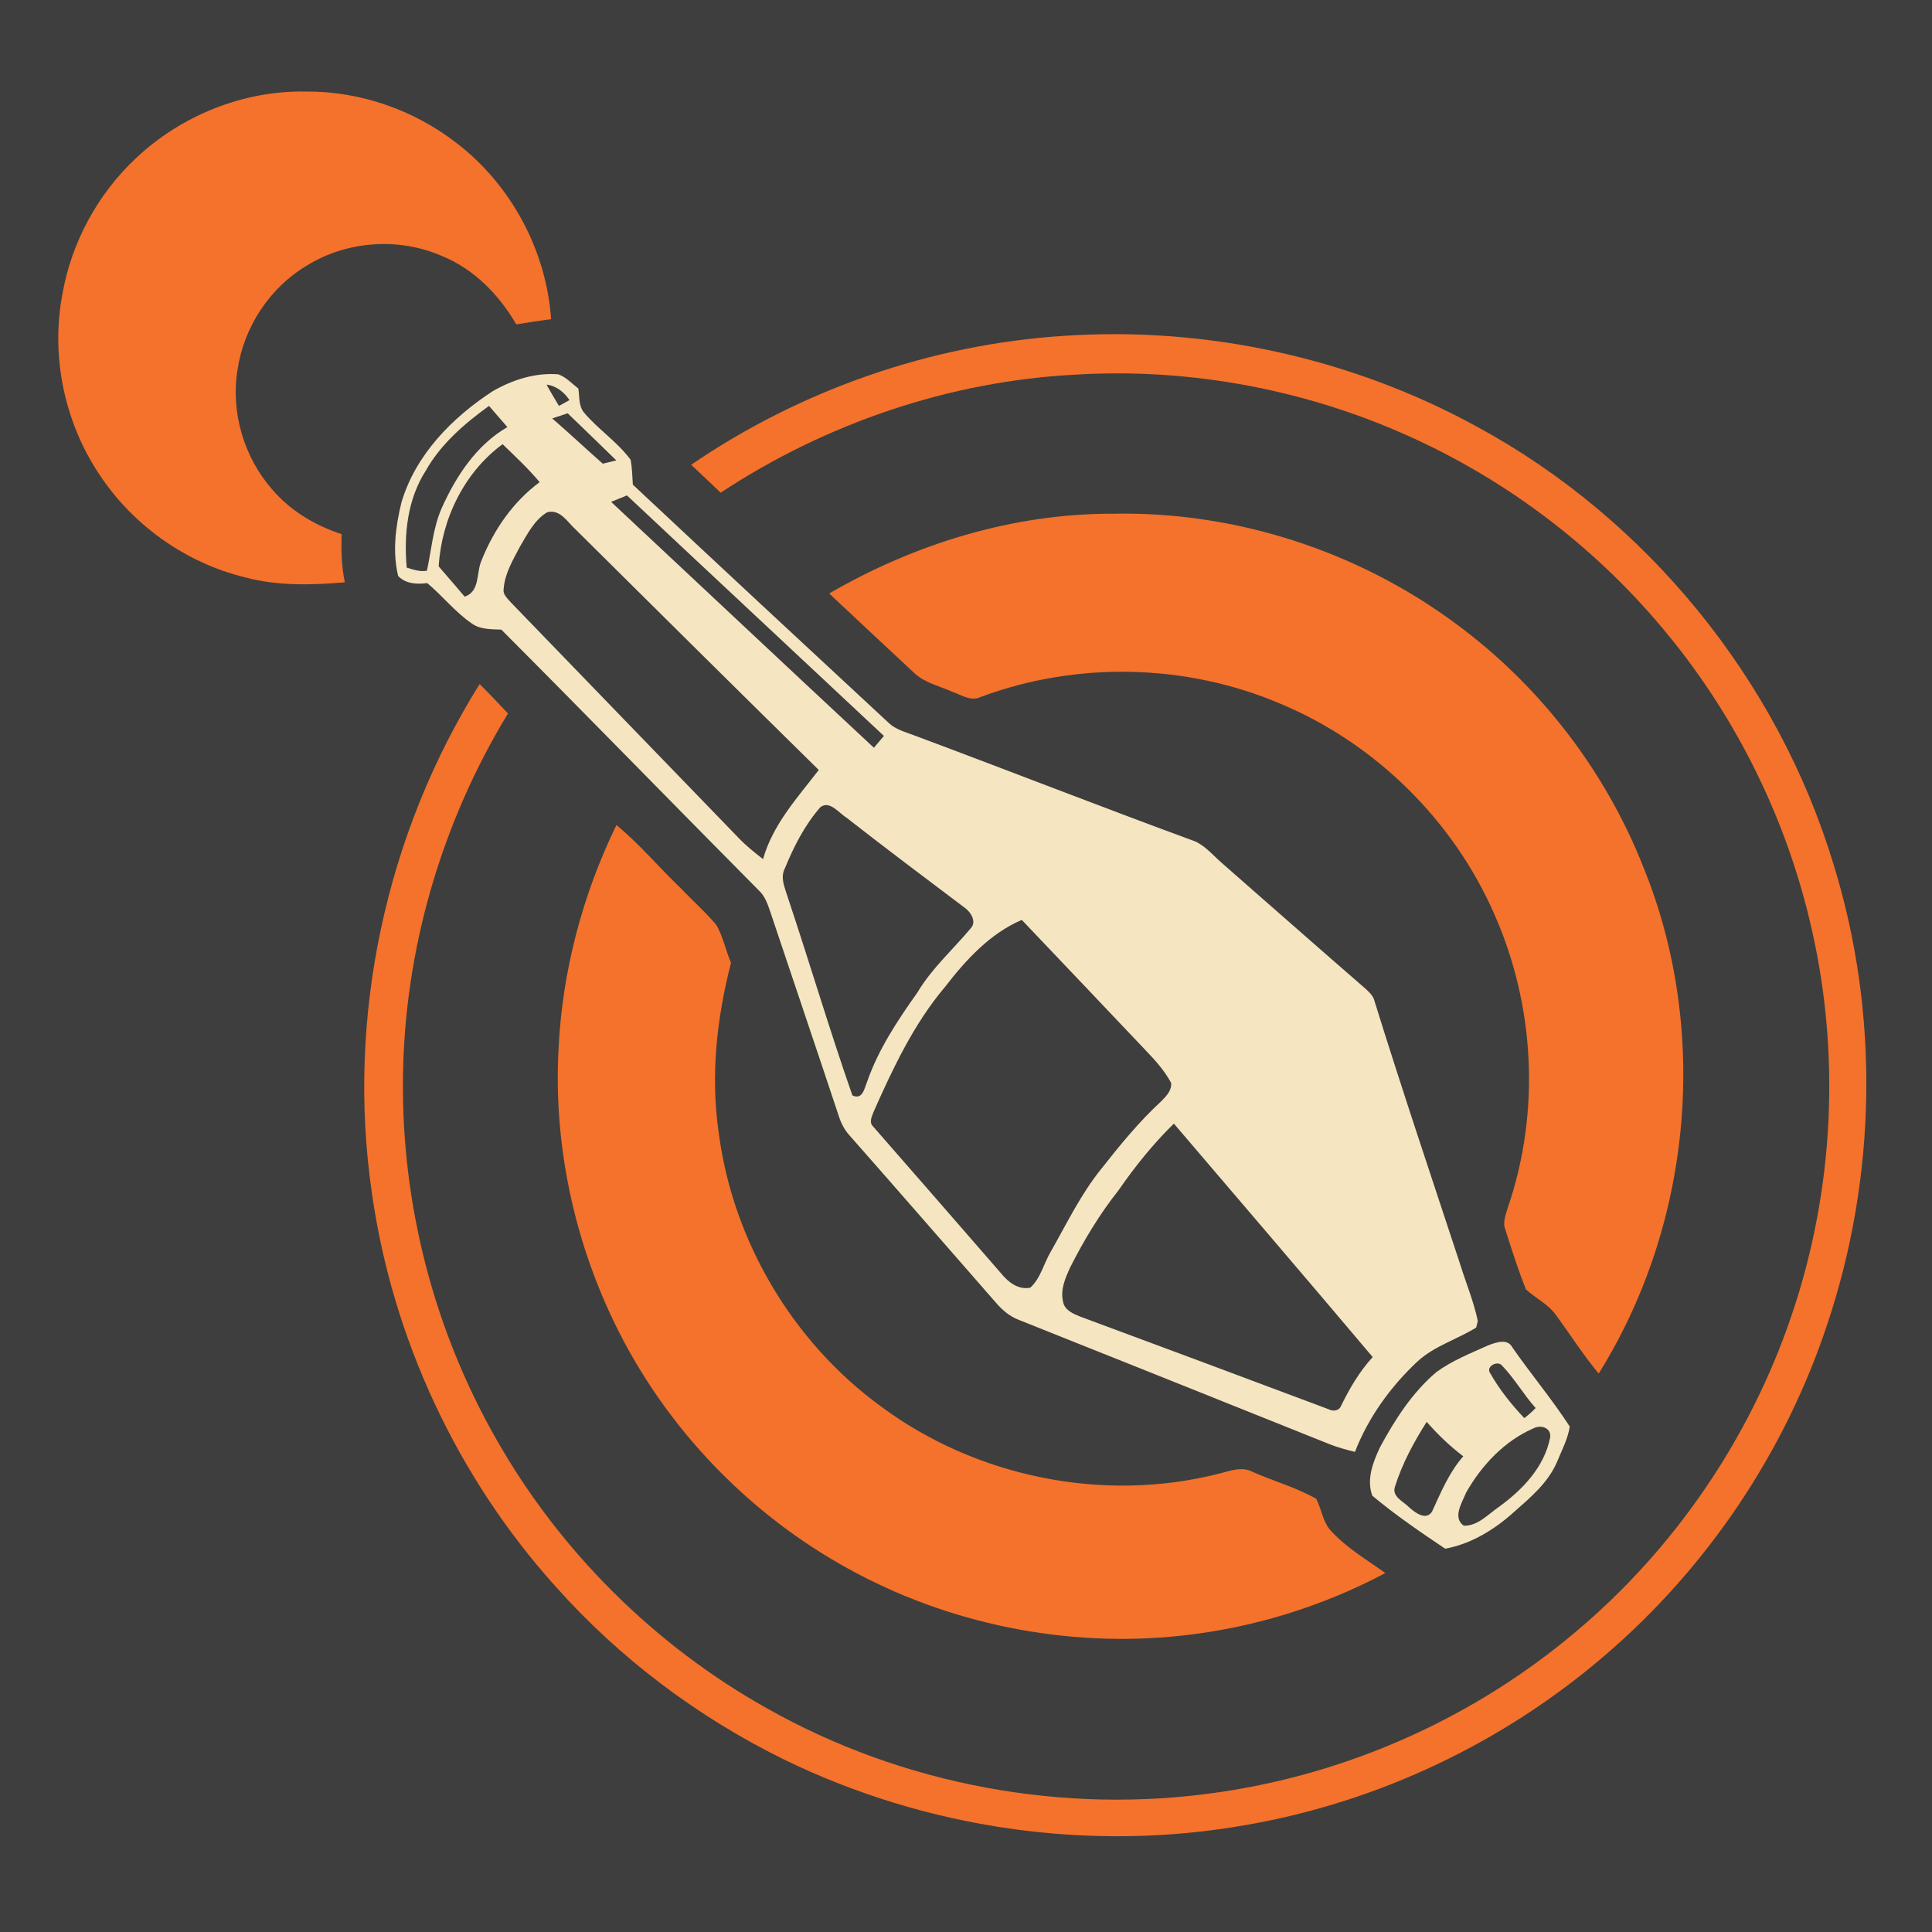 <?xml version="1.0" encoding="UTF-8" ?>
<!DOCTYPE svg PUBLIC "-//W3C//DTD SVG 1.1//EN" "http://www.w3.org/Graphics/SVG/1.1/DTD/svg11.dtd">
<svg width="512pt" height="512pt" viewBox="0 0 512 512" version="1.1" xmlns="http://www.w3.org/2000/svg">
<path fill="#3e3e3e" opacity="1.00" d=" M 0.00 0.00 L 512.00 0.00 L 512.00 512.00 L 0.00 512.00 L 0.00 0.00 Z" />
<path fill="#f4722b" opacity="1.00" d=" M 36.00 41.95 C 48.00 30.62 64.43 23.97 80.98 24.26 C 95.35 24.13 109.67 29.10 121.01 37.92 C 135.45 48.99 144.82 66.42 146.04 84.58 C 142.96 84.99 139.88 85.44 136.82 85.97 C 132.29 78.16 125.67 71.34 117.21 67.88 C 105.78 62.85 92.00 63.78 81.37 70.35 C 71.48 76.19 64.61 86.69 62.94 98.03 C 61.12 109.28 64.65 121.19 72.16 129.74 C 76.97 135.38 83.53 139.27 90.53 141.56 C 90.39 145.83 90.52 150.12 91.38 154.32 C 82.55 155.09 73.51 155.31 64.87 152.99 C 49.19 149.14 35.17 139.17 26.30 125.69 C 17.06 111.86 13.44 94.39 16.52 78.04 C 18.90 64.33 25.85 51.46 36.00 41.95 Z" />
<path fill="#f4722b" opacity="1.00" d=" M 183.16 123.17 C 212.30 103.27 246.79 91.26 282.01 89.00 C 319.88 86.45 358.46 94.93 391.72 113.24 C 436.53 137.66 471.07 180.10 485.87 228.94 C 498.14 268.50 497.38 311.87 484.19 351.11 C 473.00 384.82 452.47 415.38 425.52 438.51 C 398.55 461.78 365.22 477.61 330.11 483.66 C 288.83 490.96 245.35 484.64 207.70 466.25 C 184.95 455.07 164.30 439.55 147.41 420.63 C 121.23 391.65 104.00 354.75 98.54 316.08 C 91.77 269.64 102.21 221.04 127.11 181.29 C 129.68 183.82 132.14 186.46 134.62 189.08 C 116.93 218.16 107.07 251.96 106.79 286.03 C 106.44 319.27 115.04 352.56 131.54 381.43 C 148.39 411.11 173.47 436.05 203.25 452.72 C 239.28 473.09 282.10 480.98 323.03 474.96 C 357.67 469.96 390.81 455.08 417.54 432.48 C 443.74 410.51 463.70 381.23 474.70 348.85 C 486.22 315.15 487.92 278.18 479.50 243.57 C 472.65 215.10 459.06 188.27 440.12 165.93 C 422.50 145.04 400.27 128.06 375.47 116.56 C 347.37 103.46 316.00 97.42 285.04 99.28 C 251.62 101.01 218.88 112.17 190.98 130.57 C 188.39 128.09 185.80 125.61 183.16 123.17 Z" />
<path fill="#f5e5c1" opacity="1.00" d=" M 130.59 103.66 C 135.82 100.65 141.86 98.71 147.95 99.20 C 150.03 99.93 151.56 101.66 153.27 102.98 C 153.59 105.08 153.32 107.47 154.70 109.25 C 158.49 113.78 163.61 117.09 167.13 121.85 C 167.52 124.02 167.58 126.24 167.71 128.44 C 190.25 149.55 212.87 170.59 235.52 191.58 C 237.38 193.37 239.95 193.98 242.28 194.89 C 267.15 204.16 291.87 213.86 316.78 223.00 C 319.66 224.36 321.69 226.91 324.07 228.94 C 336.69 239.98 349.26 251.09 361.93 262.07 C 362.76 262.85 363.65 263.66 364.09 264.76 C 371.38 288.25 379.23 311.58 386.93 334.95 C 388.48 339.99 390.56 344.89 391.63 350.07 C 391.52 350.51 391.31 351.38 391.20 351.82 C 386.14 354.95 380.21 356.66 375.73 360.72 C 368.55 367.43 362.65 375.57 359.08 384.76 C 356.72 384.19 354.37 383.55 352.12 382.64 C 324.78 371.66 297.42 360.74 270.07 349.81 C 267.56 348.89 265.53 347.10 263.82 345.10 C 250.91 330.35 238.06 315.55 225.10 300.86 C 223.81 299.43 222.91 297.71 222.33 295.89 C 216.33 277.82 210.21 259.80 204.17 241.74 C 203.46 239.67 202.76 237.47 201.08 235.96 C 178.29 212.98 155.72 189.78 132.86 166.86 C 130.17 166.74 127.24 166.87 124.96 165.18 C 120.59 162.16 117.27 157.92 113.22 154.52 C 110.52 154.89 107.54 154.74 105.52 152.66 C 103.96 146.25 104.84 139.51 106.38 133.18 C 110.10 120.55 119.79 110.69 130.59 103.66 Z" />
<path fill="#3e3e3e" opacity="1.00" d=" M 144.84 101.93 C 147.42 102.25 149.52 103.92 150.92 106.03 C 150.22 106.41 148.83 107.18 148.13 107.57 C 147.02 105.69 145.88 103.84 144.84 101.93 Z" />
<path fill="#3e3e3e" opacity="1.00" d=" M 112.80 124.79 C 116.79 117.69 123.07 112.28 129.59 107.57 C 131.22 109.43 132.84 111.30 134.46 113.18 C 126.19 117.98 120.80 126.27 116.99 134.80 C 114.74 140.04 114.33 145.74 113.14 151.24 C 111.30 151.60 109.52 150.94 107.79 150.43 C 106.99 141.67 107.97 132.35 112.80 124.79 Z" />
<path fill="#3e3e3e" opacity="1.00" d=" M 146.34 110.89 C 147.71 110.44 149.07 109.99 150.44 109.53 C 154.77 113.65 159.03 117.85 163.33 122.01 C 162.43 122.23 160.64 122.66 159.74 122.88 C 155.24 118.93 150.89 114.80 146.34 110.89 Z" />
<path fill="#3e3e3e" opacity="1.00" d=" M 116.26 150.11 C 117.00 137.59 123.00 125.20 133.19 117.71 C 136.56 120.97 139.99 124.17 143.01 127.77 C 135.99 132.97 130.88 140.36 127.66 148.41 C 126.14 151.67 127.32 156.77 123.13 158.11 C 120.84 155.44 118.58 152.75 116.26 150.11 Z" />
<path fill="#3e3e3e" opacity="1.00" d=" M 161.95 133.00 C 163.35 132.43 164.75 131.86 166.15 131.29 C 188.81 152.57 211.57 173.76 234.25 195.03 C 233.36 196.07 232.47 197.11 231.59 198.16 C 208.32 176.49 185.17 154.72 161.95 133.00 Z" />
<path fill="#3e3e3e" opacity="1.00" d=" M 137.83 144.79 C 139.79 141.49 141.62 137.79 145.02 135.75 C 148.50 134.86 150.39 138.40 152.59 140.36 C 174.01 161.63 195.46 182.87 216.98 204.05 C 211.31 211.41 204.79 218.52 202.21 227.68 C 199.99 225.94 197.78 224.19 195.83 222.16 C 175.66 201.33 155.53 180.46 135.37 159.63 C 134.52 158.60 133.19 157.57 133.48 156.06 C 133.76 151.95 135.98 148.35 137.83 144.79 Z" />
<path fill="#f4722b" opacity="1.00" d=" M 219.74 157.28 C 242.50 144.06 268.53 136.08 294.95 136.14 C 327.30 135.49 359.71 145.96 385.70 165.21 C 408.00 181.57 425.53 204.33 435.63 230.09 C 453.13 273.30 448.35 324.51 423.67 364.00 C 419.57 359.11 416.17 353.69 412.38 348.56 C 410.34 345.60 406.96 344.09 404.39 341.71 C 402.34 336.56 400.64 331.26 398.97 325.98 C 398.12 323.94 399.07 321.85 399.63 319.89 C 408.25 294.70 406.77 266.34 395.92 242.06 C 385.02 217.27 364.38 196.98 339.40 186.53 C 314.41 175.84 285.32 175.21 259.87 184.72 C 257.33 185.94 254.82 184.19 252.47 183.38 C 249.13 181.84 245.33 181.06 242.52 178.57 C 234.90 171.49 227.32 164.39 219.74 157.28 Z" />
<path fill="#3e3e3e" opacity="1.00" d=" M 217.38 213.94 C 219.83 211.99 222.32 215.47 224.35 216.71 C 234.63 224.76 245.09 232.59 255.52 240.46 C 257.24 241.62 258.98 244.30 257.17 246.11 C 252.45 251.72 246.89 256.68 243.11 263.04 C 237.86 270.44 232.77 278.09 229.78 286.72 C 229.03 288.55 228.57 291.56 225.89 290.29 C 219.85 272.98 214.63 255.36 208.82 237.96 C 208.07 235.39 206.63 232.62 208.05 230.01 C 210.39 224.28 213.29 218.63 217.38 213.94 Z" />
<path fill="#f4722b" opacity="1.00" d=" M 163.36 218.65 C 169.58 223.75 174.71 229.98 180.53 235.51 C 183.60 238.76 186.99 241.72 189.86 245.15 C 191.64 248.26 192.31 251.88 193.73 255.16 C 189.95 269.77 188.27 285.05 190.45 300.06 C 194.15 328.74 210.01 355.61 233.38 372.66 C 258.62 391.44 292.35 398.32 322.87 390.57 C 325.80 389.89 328.97 388.51 331.88 390.03 C 337.49 392.52 343.51 394.17 348.84 397.22 C 350.28 400.13 350.60 403.65 353.03 406.02 C 357.11 410.37 362.32 413.42 367.13 416.88 C 350.38 425.77 331.93 431.44 313.08 433.47 C 282.63 436.76 251.19 430.41 224.43 415.52 C 199.77 401.89 179.15 381.08 165.76 356.29 C 152.91 332.44 146.57 305.06 148.02 278.00 C 148.99 257.43 154.36 237.15 163.36 218.65 Z" />
<path fill="#3e3e3e" opacity="1.00" d=" M 250.53 261.43 C 256.00 254.34 262.41 247.37 270.78 243.78 C 281.76 255.29 292.69 266.85 303.64 278.38 C 306.15 281.00 308.62 283.73 310.34 286.94 C 310.62 288.92 309.07 290.48 307.81 291.78 C 301.86 297.24 296.75 303.53 291.77 309.86 C 286.42 316.50 282.71 324.23 278.51 331.62 C 276.61 334.77 275.83 338.72 273.03 341.25 C 269.89 341.87 267.27 339.85 265.41 337.58 C 254.09 324.55 242.76 311.53 231.40 298.55 C 230.18 297.38 231.11 295.80 231.56 294.53 C 236.73 282.90 242.24 271.21 250.53 261.43 Z" />
<path fill="#3e3e3e" opacity="1.00" d=" M 296.45 315.40 C 300.80 309.11 305.61 303.12 311.09 297.77 C 328.68 318.37 346.30 338.94 363.78 359.64 C 360.28 363.45 357.66 367.93 355.40 372.55 C 354.88 373.90 353.32 374.09 352.16 373.49 C 330.17 365.22 308.14 357.04 286.12 348.86 C 284.32 348.11 282.13 347.18 281.74 345.03 C 280.92 341.79 282.35 338.59 283.69 335.71 C 287.31 328.56 291.47 321.68 296.45 315.40 Z" />
<path fill="#f5e5c1" opacity="1.00" d=" M 394.36 356.54 C 396.42 355.77 399.53 354.58 400.84 357.15 C 405.76 364.21 411.32 370.84 416.00 378.05 C 415.50 381.36 413.87 384.36 412.62 387.44 C 410.23 393.01 405.46 396.97 401.01 400.88 C 395.94 405.44 389.70 409.21 382.99 410.42 C 376.40 406.00 369.77 401.48 363.69 396.39 C 362.06 392.14 363.87 387.42 365.73 383.51 C 369.67 376.21 374.25 369.06 380.63 363.64 C 384.80 360.57 389.68 358.66 394.36 356.54 Z" />
<path fill="#3e3e3e" opacity="1.00" d=" M 394.92 363.92 C 393.65 362.19 396.79 360.46 398.02 361.85 C 401.36 365.31 403.75 369.56 406.96 373.14 C 406.03 374.12 405.03 375.01 403.95 375.81 C 400.53 372.20 397.38 368.25 394.92 363.92 Z" />
<path fill="#3e3e3e" opacity="1.00" d=" M 378.09 376.81 C 381.02 380.15 384.23 383.25 387.78 385.93 C 384.02 390.22 381.86 395.47 379.51 400.58 C 377.93 403.09 374.99 400.86 373.46 399.48 C 371.98 397.93 368.87 396.68 369.64 394.10 C 371.56 387.96 374.64 382.22 378.09 376.81 Z" />
<path fill="#3e3e3e" opacity="1.00" d=" M 406.39 378.53 C 408.35 377.47 411.20 378.40 410.80 380.98 C 409.26 388.78 403.49 394.79 397.27 399.31 C 394.38 401.27 391.68 404.41 387.93 404.33 C 384.81 402.20 387.51 398.16 388.54 395.54 C 392.63 388.34 398.69 381.85 406.39 378.53 Z" />
</svg>
